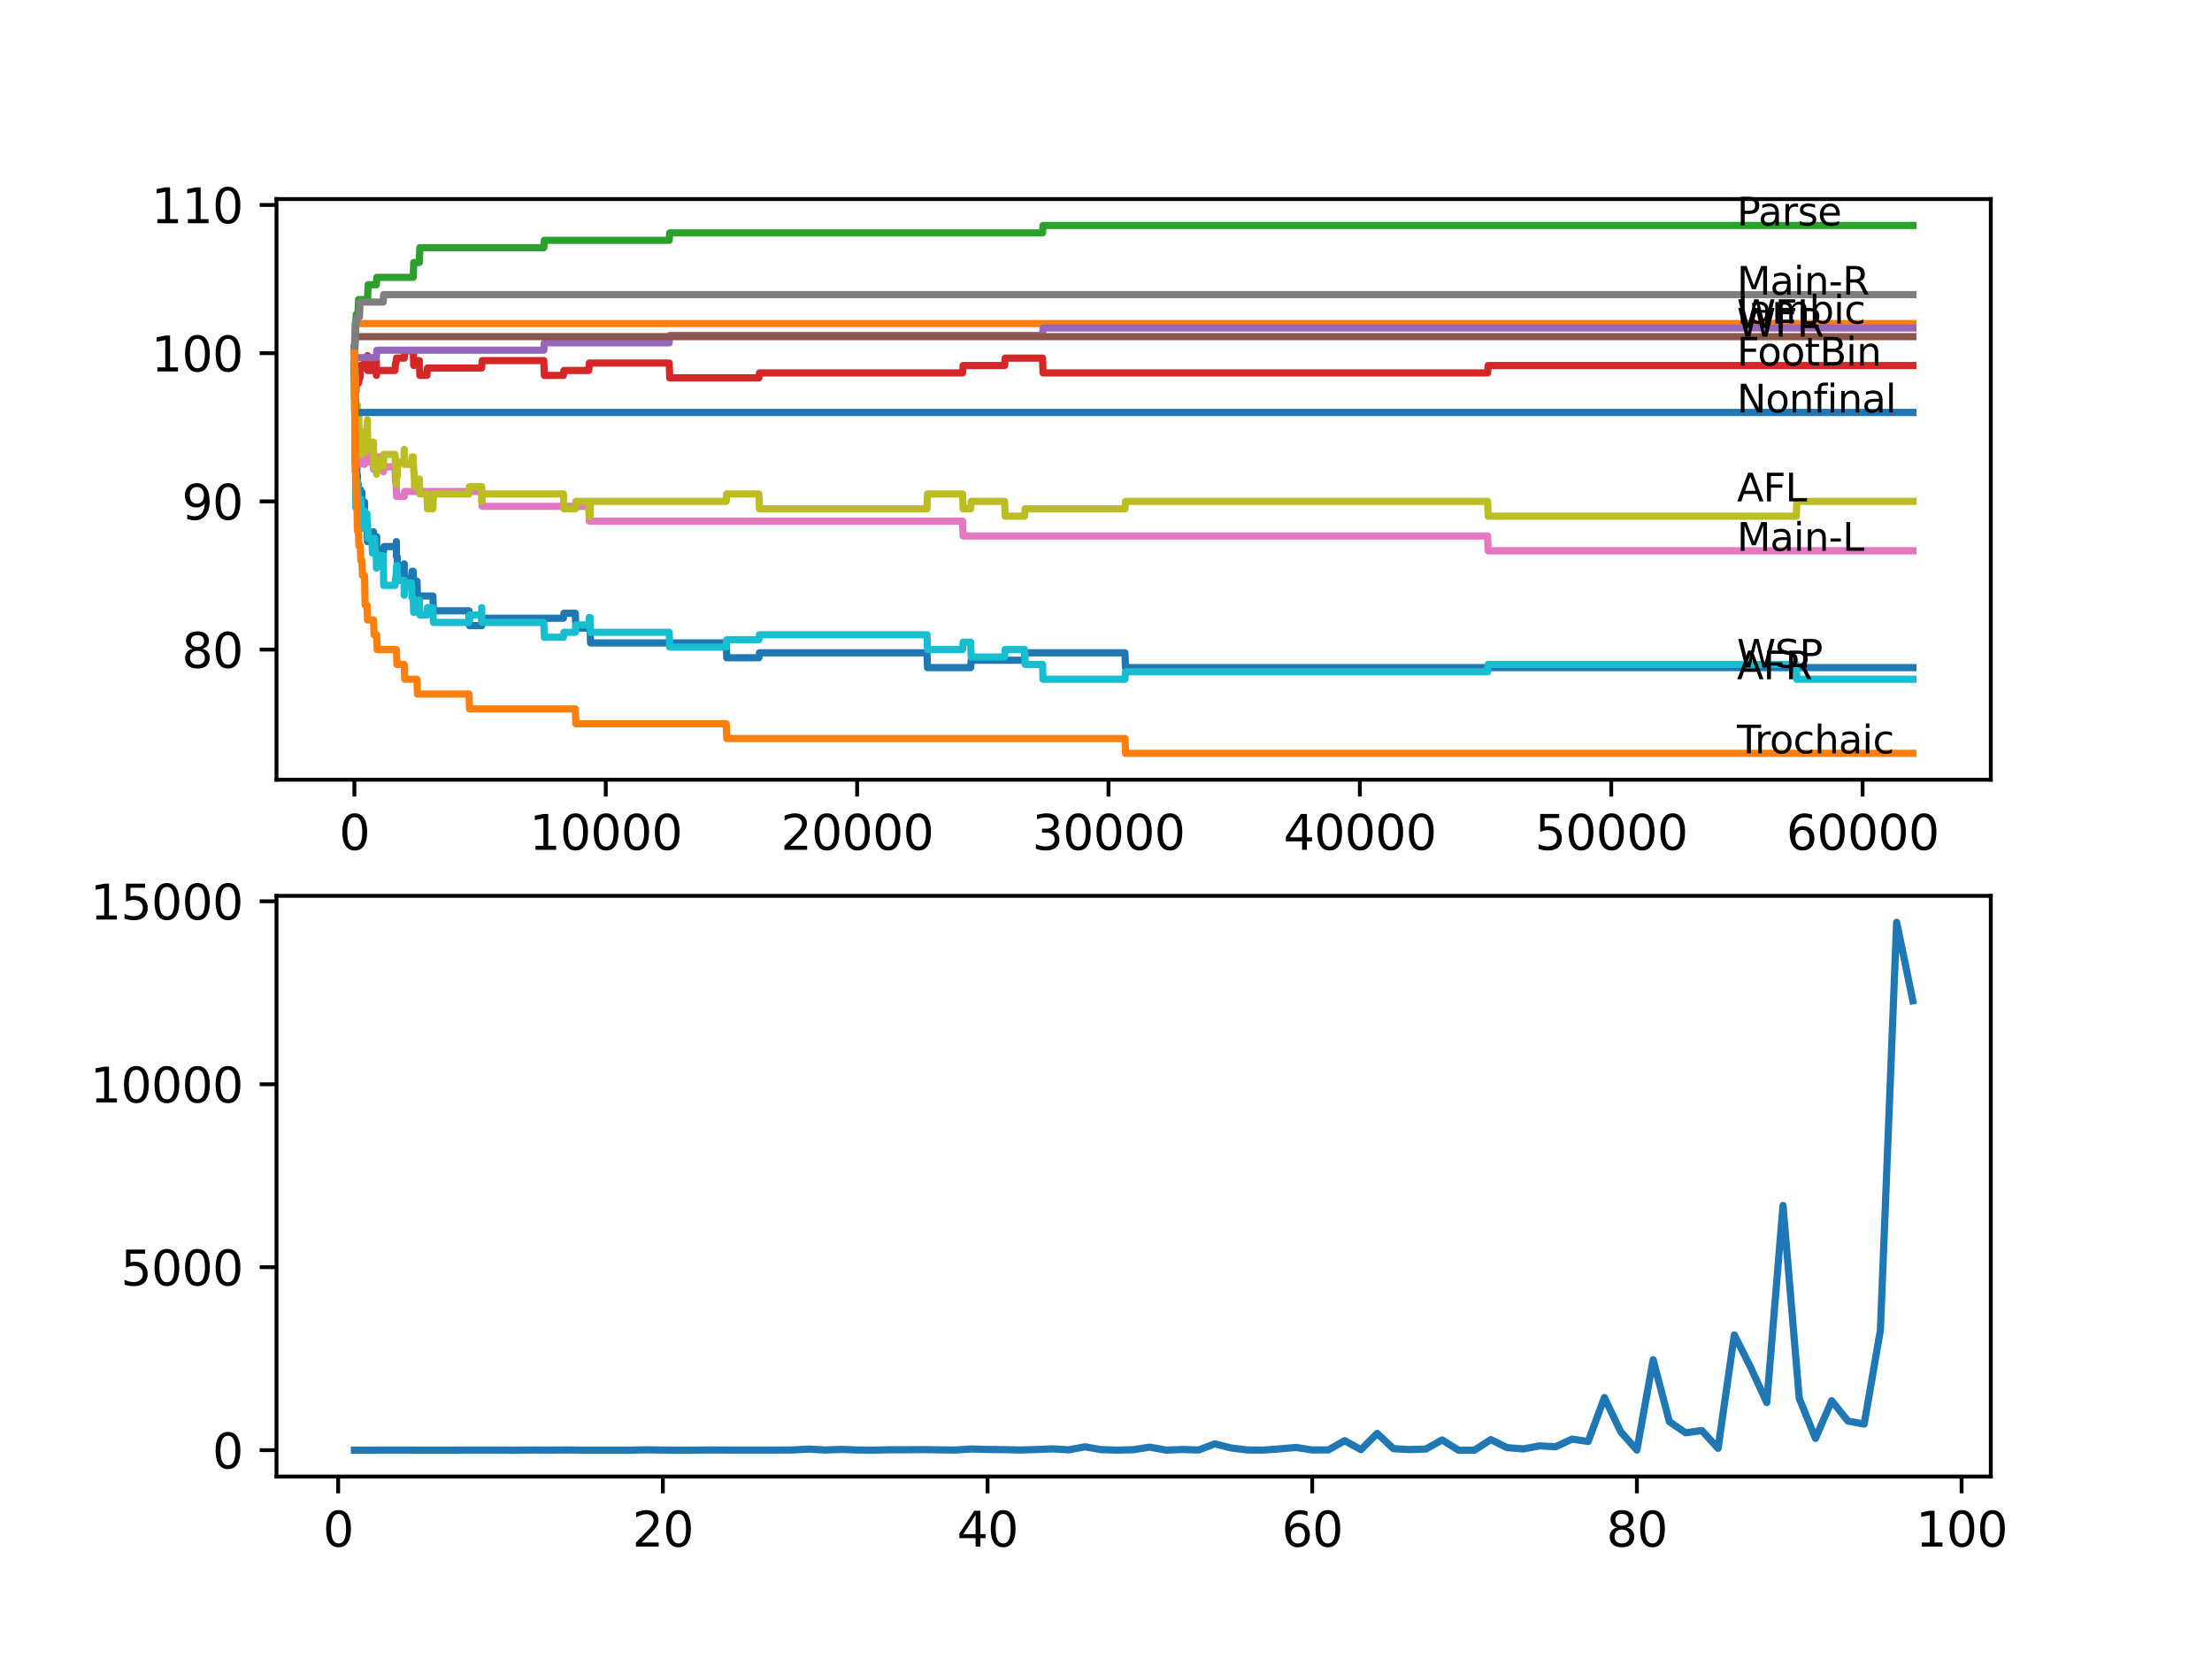 <?xml version="1.0" encoding="utf-8" standalone="no"?>
<!DOCTYPE svg PUBLIC "-//W3C//DTD SVG 1.1//EN"
  "http://www.w3.org/Graphics/SVG/1.1/DTD/svg11.dtd">
<svg xmlns:xlink="http://www.w3.org/1999/xlink" width="460.8pt" height="345.6pt" viewBox="0 0 460.8 345.6" xmlns="http://www.w3.org/2000/svg" version="1.1">
 <defs>
  <style type="text/css">*{stroke-linejoin: round; stroke-linecap: butt}</style>
 </defs>
 <g id="figure_1">
  <g id="patch_1">
   <path d="M 0 345.6 
L 460.8 345.6 
L 460.8 0 
L 0 0 
z
" style="fill: #ffffff"/>
  </g>
  <g id="axes_1">
   <g id="patch_2">
    <path d="M 57.6 162.432 
L 414.72 162.432 
L 414.72 41.472 
L 57.6 41.472 
z
" style="fill: #ffffff"/>
   </g>
   <g id="matplotlib.axis_1">
    <g id="xtick_1">
     <g id="line2d_1">
      <defs>
       <path id="m73864121c6" d="M 0 0 
L 0 3.5 
" style="stroke: #000000; stroke-width: 0.8"/>
      </defs>
      <g>
       <use xlink:href="#m73864121c6" x="73.827" y="162.432" style="stroke: #000000; stroke-width: 0.8"/>
      </g>
     </g>
     <g id="text_1">
      <!-- 0 -->
      <g transform="translate(70.646 177.03)scale(0.1 -0.1)">
       <defs>
        <path id="DejaVuSans-30" d="M 2034 4250 
Q 1547 4250 1301 3770 
Q 1056 3291 1056 2328 
Q 1056 1369 1301 889 
Q 1547 409 2034 409 
Q 2525 409 2770 889 
Q 3016 1369 3016 2328 
Q 3016 3291 2770 3770 
Q 2525 4250 2034 4250 
z
M 2034 4750 
Q 2819 4750 3233 4129 
Q 3647 3509 3647 2328 
Q 3647 1150 3233 529 
Q 2819 -91 2034 -91 
Q 1250 -91 836 529 
Q 422 1150 422 2328 
Q 422 3509 836 4129 
Q 1250 4750 2034 4750 
z
" transform="scale(0.016)"/>
       </defs>
       <use xlink:href="#DejaVuSans-30"/>
      </g>
     </g>
    </g>
    <g id="xtick_2">
     <g id="line2d_2">
      <g>
       <use xlink:href="#m73864121c6" x="126.192" y="162.432" style="stroke: #000000; stroke-width: 0.8"/>
      </g>
     </g>
     <g id="text_2">
      <!-- 10000 -->
      <g transform="translate(110.286 177.03)scale(0.1 -0.1)">
       <defs>
        <path id="DejaVuSans-31" d="M 794 531 
L 1825 531 
L 1825 4091 
L 703 3866 
L 703 4441 
L 1819 4666 
L 2450 4666 
L 2450 531 
L 3481 531 
L 3481 0 
L 794 0 
L 794 531 
z
" transform="scale(0.016)"/>
       </defs>
       <use xlink:href="#DejaVuSans-31"/>
       <use xlink:href="#DejaVuSans-30" x="63.623"/>
       <use xlink:href="#DejaVuSans-30" x="127.246"/>
       <use xlink:href="#DejaVuSans-30" x="190.869"/>
       <use xlink:href="#DejaVuSans-30" x="254.492"/>
      </g>
     </g>
    </g>
    <g id="xtick_3">
     <g id="line2d_3">
      <g>
       <use xlink:href="#m73864121c6" x="178.556" y="162.432" style="stroke: #000000; stroke-width: 0.8"/>
      </g>
     </g>
     <g id="text_3">
      <!-- 20000 -->
      <g transform="translate(162.65 177.03)scale(0.1 -0.1)">
       <defs>
        <path id="DejaVuSans-32" d="M 1228 531 
L 3431 531 
L 3431 0 
L 469 0 
L 469 531 
Q 828 903 1448 1529 
Q 2069 2156 2228 2338 
Q 2531 2678 2651 2914 
Q 2772 3150 2772 3378 
Q 2772 3750 2511 3984 
Q 2250 4219 1831 4219 
Q 1534 4219 1204 4116 
Q 875 4013 500 3803 
L 500 4441 
Q 881 4594 1212 4672 
Q 1544 4750 1819 4750 
Q 2544 4750 2975 4387 
Q 3406 4025 3406 3419 
Q 3406 3131 3298 2873 
Q 3191 2616 2906 2266 
Q 2828 2175 2409 1742 
Q 1991 1309 1228 531 
z
" transform="scale(0.016)"/>
       </defs>
       <use xlink:href="#DejaVuSans-32"/>
       <use xlink:href="#DejaVuSans-30" x="63.623"/>
       <use xlink:href="#DejaVuSans-30" x="127.246"/>
       <use xlink:href="#DejaVuSans-30" x="190.869"/>
       <use xlink:href="#DejaVuSans-30" x="254.492"/>
      </g>
     </g>
    </g>
    <g id="xtick_4">
     <g id="line2d_4">
      <g>
       <use xlink:href="#m73864121c6" x="230.921" y="162.432" style="stroke: #000000; stroke-width: 0.8"/>
      </g>
     </g>
     <g id="text_4">
      <!-- 30000 -->
      <g transform="translate(215.015 177.03)scale(0.1 -0.1)">
       <defs>
        <path id="DejaVuSans-33" d="M 2597 2516 
Q 3050 2419 3304 2112 
Q 3559 1806 3559 1356 
Q 3559 666 3084 287 
Q 2609 -91 1734 -91 
Q 1441 -91 1130 -33 
Q 819 25 488 141 
L 488 750 
Q 750 597 1062 519 
Q 1375 441 1716 441 
Q 2309 441 2620 675 
Q 2931 909 2931 1356 
Q 2931 1769 2642 2001 
Q 2353 2234 1838 2234 
L 1294 2234 
L 1294 2753 
L 1863 2753 
Q 2328 2753 2575 2939 
Q 2822 3125 2822 3475 
Q 2822 3834 2567 4026 
Q 2313 4219 1838 4219 
Q 1578 4219 1281 4162 
Q 984 4106 628 3988 
L 628 4550 
Q 988 4650 1302 4700 
Q 1616 4750 1894 4750 
Q 2613 4750 3031 4423 
Q 3450 4097 3450 3541 
Q 3450 3153 3228 2886 
Q 3006 2619 2597 2516 
z
" transform="scale(0.016)"/>
       </defs>
       <use xlink:href="#DejaVuSans-33"/>
       <use xlink:href="#DejaVuSans-30" x="63.623"/>
       <use xlink:href="#DejaVuSans-30" x="127.246"/>
       <use xlink:href="#DejaVuSans-30" x="190.869"/>
       <use xlink:href="#DejaVuSans-30" x="254.492"/>
      </g>
     </g>
    </g>
    <g id="xtick_5">
     <g id="line2d_5">
      <g>
       <use xlink:href="#m73864121c6" x="283.285" y="162.432" style="stroke: #000000; stroke-width: 0.8"/>
      </g>
     </g>
     <g id="text_5">
      <!-- 40000 -->
      <g transform="translate(267.379 177.03)scale(0.1 -0.1)">
       <defs>
        <path id="DejaVuSans-34" d="M 2419 4116 
L 825 1625 
L 2419 1625 
L 2419 4116 
z
M 2253 4666 
L 3047 4666 
L 3047 1625 
L 3713 1625 
L 3713 1100 
L 3047 1100 
L 3047 0 
L 2419 0 
L 2419 1100 
L 313 1100 
L 313 1709 
L 2253 4666 
z
" transform="scale(0.016)"/>
       </defs>
       <use xlink:href="#DejaVuSans-34"/>
       <use xlink:href="#DejaVuSans-30" x="63.623"/>
       <use xlink:href="#DejaVuSans-30" x="127.246"/>
       <use xlink:href="#DejaVuSans-30" x="190.869"/>
       <use xlink:href="#DejaVuSans-30" x="254.492"/>
      </g>
     </g>
    </g>
    <g id="xtick_6">
     <g id="line2d_6">
      <g>
       <use xlink:href="#m73864121c6" x="335.65" y="162.432" style="stroke: #000000; stroke-width: 0.8"/>
      </g>
     </g>
     <g id="text_6">
      <!-- 50000 -->
      <g transform="translate(319.744 177.03)scale(0.1 -0.1)">
       <defs>
        <path id="DejaVuSans-35" d="M 691 4666 
L 3169 4666 
L 3169 4134 
L 1269 4134 
L 1269 2991 
Q 1406 3038 1543 3061 
Q 1681 3084 1819 3084 
Q 2600 3084 3056 2656 
Q 3513 2228 3513 1497 
Q 3513 744 3044 326 
Q 2575 -91 1722 -91 
Q 1428 -91 1123 -41 
Q 819 9 494 109 
L 494 744 
Q 775 591 1075 516 
Q 1375 441 1709 441 
Q 2250 441 2565 725 
Q 2881 1009 2881 1497 
Q 2881 1984 2565 2268 
Q 2250 2553 1709 2553 
Q 1456 2553 1204 2497 
Q 953 2441 691 2322 
L 691 4666 
z
" transform="scale(0.016)"/>
       </defs>
       <use xlink:href="#DejaVuSans-35"/>
       <use xlink:href="#DejaVuSans-30" x="63.623"/>
       <use xlink:href="#DejaVuSans-30" x="127.246"/>
       <use xlink:href="#DejaVuSans-30" x="190.869"/>
       <use xlink:href="#DejaVuSans-30" x="254.492"/>
      </g>
     </g>
    </g>
    <g id="xtick_7">
     <g id="line2d_7">
      <g>
       <use xlink:href="#m73864121c6" x="388.014" y="162.432" style="stroke: #000000; stroke-width: 0.8"/>
      </g>
     </g>
     <g id="text_7">
      <!-- 60000 -->
      <g transform="translate(372.108 177.03)scale(0.1 -0.1)">
       <defs>
        <path id="DejaVuSans-36" d="M 2113 2584 
Q 1688 2584 1439 2293 
Q 1191 2003 1191 1497 
Q 1191 994 1439 701 
Q 1688 409 2113 409 
Q 2538 409 2786 701 
Q 3034 994 3034 1497 
Q 3034 2003 2786 2293 
Q 2538 2584 2113 2584 
z
M 3366 4563 
L 3366 3988 
Q 3128 4100 2886 4159 
Q 2644 4219 2406 4219 
Q 1781 4219 1451 3797 
Q 1122 3375 1075 2522 
Q 1259 2794 1537 2939 
Q 1816 3084 2150 3084 
Q 2853 3084 3261 2657 
Q 3669 2231 3669 1497 
Q 3669 778 3244 343 
Q 2819 -91 2113 -91 
Q 1303 -91 875 529 
Q 447 1150 447 2328 
Q 447 3434 972 4092 
Q 1497 4750 2381 4750 
Q 2619 4750 2861 4703 
Q 3103 4656 3366 4563 
z
" transform="scale(0.016)"/>
       </defs>
       <use xlink:href="#DejaVuSans-36"/>
       <use xlink:href="#DejaVuSans-30" x="63.623"/>
       <use xlink:href="#DejaVuSans-30" x="127.246"/>
       <use xlink:href="#DejaVuSans-30" x="190.869"/>
       <use xlink:href="#DejaVuSans-30" x="254.492"/>
      </g>
     </g>
    </g>
   </g>
   <g id="matplotlib.axis_2">
    <g id="ytick_1">
     <g id="line2d_8">
      <defs>
       <path id="m2ca2fe2105" d="M 0 0 
L -3.5 0 
" style="stroke: #000000; stroke-width: 0.8"/>
      </defs>
      <g>
       <use xlink:href="#m2ca2fe2105" x="57.6" y="135.322" style="stroke: #000000; stroke-width: 0.8"/>
      </g>
     </g>
     <g id="text_8">
      <!-- 80 -->
      <g transform="translate(37.875 139.121)scale(0.1 -0.1)">
       <defs>
        <path id="DejaVuSans-38" d="M 2034 2216 
Q 1584 2216 1326 1975 
Q 1069 1734 1069 1313 
Q 1069 891 1326 650 
Q 1584 409 2034 409 
Q 2484 409 2743 651 
Q 3003 894 3003 1313 
Q 3003 1734 2745 1975 
Q 2488 2216 2034 2216 
z
M 1403 2484 
Q 997 2584 770 2862 
Q 544 3141 544 3541 
Q 544 4100 942 4425 
Q 1341 4750 2034 4750 
Q 2731 4750 3128 4425 
Q 3525 4100 3525 3541 
Q 3525 3141 3298 2862 
Q 3072 2584 2669 2484 
Q 3125 2378 3379 2068 
Q 3634 1759 3634 1313 
Q 3634 634 3220 271 
Q 2806 -91 2034 -91 
Q 1263 -91 848 271 
Q 434 634 434 1313 
Q 434 1759 690 2068 
Q 947 2378 1403 2484 
z
M 1172 3481 
Q 1172 3119 1398 2916 
Q 1625 2713 2034 2713 
Q 2441 2713 2670 2916 
Q 2900 3119 2900 3481 
Q 2900 3844 2670 4047 
Q 2441 4250 2034 4250 
Q 1625 4250 1398 4047 
Q 1172 3844 1172 3481 
z
" transform="scale(0.016)"/>
       </defs>
       <use xlink:href="#DejaVuSans-38"/>
       <use xlink:href="#DejaVuSans-30" x="63.623"/>
      </g>
     </g>
    </g>
    <g id="ytick_2">
     <g id="line2d_9">
      <g>
       <use xlink:href="#m2ca2fe2105" x="57.6" y="104.448" style="stroke: #000000; stroke-width: 0.8"/>
      </g>
     </g>
     <g id="text_9">
      <!-- 90 -->
      <g transform="translate(37.875 108.247)scale(0.1 -0.1)">
       <defs>
        <path id="DejaVuSans-39" d="M 703 97 
L 703 672 
Q 941 559 1184 500 
Q 1428 441 1663 441 
Q 2288 441 2617 861 
Q 2947 1281 2994 2138 
Q 2813 1869 2534 1725 
Q 2256 1581 1919 1581 
Q 1219 1581 811 2004 
Q 403 2428 403 3163 
Q 403 3881 828 4315 
Q 1253 4750 1959 4750 
Q 2769 4750 3195 4129 
Q 3622 3509 3622 2328 
Q 3622 1225 3098 567 
Q 2575 -91 1691 -91 
Q 1453 -91 1209 -44 
Q 966 3 703 97 
z
M 1959 2075 
Q 2384 2075 2632 2365 
Q 2881 2656 2881 3163 
Q 2881 3666 2632 3958 
Q 2384 4250 1959 4250 
Q 1534 4250 1286 3958 
Q 1038 3666 1038 3163 
Q 1038 2656 1286 2365 
Q 1534 2075 1959 2075 
z
" transform="scale(0.016)"/>
       </defs>
       <use xlink:href="#DejaVuSans-39"/>
       <use xlink:href="#DejaVuSans-30" x="63.623"/>
      </g>
     </g>
    </g>
    <g id="ytick_3">
     <g id="line2d_10">
      <g>
       <use xlink:href="#m2ca2fe2105" x="57.6" y="73.573" style="stroke: #000000; stroke-width: 0.8"/>
      </g>
     </g>
     <g id="text_10">
      <!-- 100 -->
      <g transform="translate(31.512 77.373)scale(0.1 -0.1)">
       <use xlink:href="#DejaVuSans-31"/>
       <use xlink:href="#DejaVuSans-30" x="63.623"/>
       <use xlink:href="#DejaVuSans-30" x="127.246"/>
      </g>
     </g>
    </g>
    <g id="ytick_4">
     <g id="line2d_11">
      <g>
       <use xlink:href="#m2ca2fe2105" x="57.6" y="42.699" style="stroke: #000000; stroke-width: 0.8"/>
      </g>
     </g>
     <g id="text_11">
      <!-- 110 -->
      <g transform="translate(31.512 46.498)scale(0.1 -0.1)">
       <use xlink:href="#DejaVuSans-31"/>
       <use xlink:href="#DejaVuSans-31" x="63.623"/>
       <use xlink:href="#DejaVuSans-30" x="127.246"/>
      </g>
     </g>
    </g>
   </g>
   <g id="line2d_12">
    <path d="M 73.833 76.661 
L 73.848 75.117 
L 73.901 85.306 
L 73.911 85.306 
L 73.985 96.112 
L 74.037 94.311 
L 74.126 90.709 
L 74.142 93.796 
L 74.257 96.883 
L 74.32 96.883 
L 74.341 95.854 
L 74.346 98.942 
L 74.419 98.942 
L 74.445 98.942 
L 74.472 102.029 
L 74.555 101 
L 74.66 101 
L 74.718 104.087 
L 74.77 103.058 
L 74.985 103.058 
L 75.058 102.029 
L 75.063 105.117 
L 75.084 105.117 
L 75.163 105.117 
L 75.278 103.573 
L 75.351 103.573 
L 75.393 102.544 
L 75.398 105.631 
L 75.451 105.631 
L 75.87 105.631 
L 75.943 104.602 
L 75.948 107.689 
L 75.974 106.66 
L 76.016 106.66 
L 76.132 109.748 
L 76.446 109.748 
L 76.545 112.835 
L 76.556 111.806 
L 77.786 111.806 
L 77.812 110.777 
L 77.818 113.864 
L 77.891 112.835 
L 78.42 112.835 
L 78.462 111.806 
L 78.467 114.893 
L 78.519 114.893 
L 79.886 114.893 
L 80.001 113.864 
L 82.494 113.864 
L 82.578 112.835 
L 82.583 115.923 
L 82.593 115.923 
L 82.735 115.923 
L 82.85 119.01 
L 84.196 119.01 
L 84.201 117.466 
L 84.206 120.554 
L 84.3 120.554 
L 85.714 120.554 
L 85.829 119.01 
L 86.076 119.01 
L 86.191 122.097 
L 86.254 122.097 
L 86.369 121.068 
L 86.861 121.068 
L 86.976 124.156 
L 90.17 124.156 
L 90.286 127.243 
L 97.695 127.243 
L 97.81 130.331 
L 100.345 130.331 
L 100.46 128.787 
L 117.363 128.787 
L 117.479 127.758 
L 119.845 127.758 
L 119.961 130.845 
L 122.914 130.845 
L 123.029 133.933 
L 151.28 133.933 
L 151.395 137.02 
L 158.087 137.02 
L 158.202 135.991 
L 193.103 135.991 
L 193.219 139.078 
L 202.204 139.078 
L 202.319 137.535 
L 213.442 137.535 
L 213.557 135.991 
L 234.351 135.991 
L 234.466 139.078 
L 398.487 139.078 
L 398.487 139.078 
" clip-path="url(#pff582262c5)" style="fill: none; stroke: #1f77b4; stroke-width: 1.5; stroke-linecap: square"/>
   </g>
   <g id="line2d_13">
    <path d="M 73.833 73.573 
L 73.964 67.399 
L 398.487 67.399 
L 398.487 67.399 
" clip-path="url(#pff582262c5)" style="fill: none; stroke: #ff7f0e; stroke-width: 1.5; stroke-linecap: square"/>
   </g>
   <g id="line2d_14">
    <path d="M 73.833 72.544 
L 73.838 75.632 
L 73.875 72.441 
L 73.943 72.441 
L 74.063 68.582 
L 74.1 68.582 
L 74.215 65.495 
L 74.582 65.495 
L 74.697 62.407 
L 76.571 62.407 
L 76.687 59.32 
L 78.394 59.32 
L 78.509 57.776 
L 86.076 57.776 
L 86.191 54.689 
L 87.353 54.689 
L 87.468 51.601 
L 113.284 51.601 
L 113.399 50.058 
L 139.404 50.058 
L 139.519 48.514 
L 217.17 48.514 
L 217.285 46.97 
L 398.487 46.97 
L 398.487 46.97 
" clip-path="url(#pff582262c5)" style="fill: none; stroke: #2ca02c; stroke-width: 1.5; stroke-linecap: square"/>
   </g>
   <g id="line2d_15">
    <path d="M 73.833 76.661 
L 73.838 76.661 
L 73.896 82.836 
L 73.953 80.52 
L 73.99 80.52 
L 74.1 78.462 
L 74.168 81.549 
L 74.21 80.006 
L 74.445 80.006 
L 74.576 76.661 
L 74.582 76.661 
L 74.697 79.748 
L 74.718 79.748 
L 74.833 78.719 
L 74.985 78.719 
L 75.105 76.146 
L 75.87 76.146 
L 75.985 75.117 
L 76.545 75.117 
L 76.571 74.088 
L 76.577 77.175 
L 76.645 77.175 
L 77.786 77.175 
L 77.907 75.117 
L 78.394 75.117 
L 78.42 78.205 
L 78.504 77.175 
L 82.279 77.175 
L 82.394 75.632 
L 82.494 75.632 
L 82.609 74.603 
L 84.206 74.603 
L 84.321 73.059 
L 86.076 73.059 
L 86.191 76.146 
L 86.254 76.146 
L 86.369 75.117 
L 87.353 75.117 
L 87.468 78.205 
L 88.929 78.205 
L 89.045 76.661 
L 100.334 76.661 
L 100.45 75.117 
L 113.284 75.117 
L 113.399 78.205 
L 117.363 78.205 
L 117.479 77.175 
L 122.652 77.175 
L 122.767 75.632 
L 139.404 75.632 
L 139.519 78.719 
L 158.087 78.719 
L 158.202 77.69 
L 200.523 77.69 
L 200.639 76.146 
L 209.279 76.146 
L 209.394 74.603 
L 217.17 74.603 
L 217.285 77.69 
L 309.897 77.69 
L 310.012 76.146 
L 398.487 76.146 
L 398.487 76.146 
" clip-path="url(#pff582262c5)" style="fill: none; stroke: #d62728; stroke-width: 1.5; stroke-linecap: square"/>
   </g>
   <g id="line2d_16">
    <path d="M 73.833 73.573 
L 73.859 76.661 
L 73.943 74.5 
L 78.394 74.5 
L 78.509 72.956 
L 113.284 72.956 
L 113.399 71.412 
L 139.404 71.412 
L 139.519 69.869 
L 217.17 69.869 
L 217.285 68.325 
L 398.487 68.325 
L 398.487 68.325 
" clip-path="url(#pff582262c5)" style="fill: none; stroke: #9467bd; stroke-width: 1.5; stroke-linecap: square"/>
   </g>
   <g id="line2d_17">
    <path d="M 73.833 72.544 
L 73.838 72.544 
L 73.953 70.898 
L 73.985 70.898 
L 74.1 70.126 
L 398.487 70.126 
L 398.487 70.126 
" clip-path="url(#pff582262c5)" style="fill: none; stroke: #8c564b; stroke-width: 1.5; stroke-linecap: square"/>
   </g>
   <g id="line2d_18">
    <path d="M 73.833 76.661 
L 73.838 76.661 
L 73.875 82.836 
L 73.948 77.947 
L 73.969 77.947 
L 73.985 76.918 
L 73.995 83.093 
L 74.047 83.093 
L 74.058 89.268 
L 74.163 87.21 
L 74.32 87.21 
L 74.341 90.297 
L 74.43 89.268 
L 74.445 89.268 
L 74.472 88.496 
L 74.477 91.583 
L 74.54 91.583 
L 74.66 91.583 
L 74.775 90.554 
L 74.885 90.554 
L 75.006 96.729 
L 75.058 96.729 
L 75.173 95.7 
L 75.351 95.7 
L 75.472 93.642 
L 75.87 93.642 
L 75.948 96.729 
L 75.98 95.7 
L 76.446 95.7 
L 76.545 93.127 
L 76.55 96.215 
L 77.472 96.215 
L 77.587 94.671 
L 77.786 94.671 
L 77.812 97.758 
L 77.896 96.729 
L 78.006 96.729 
L 78.121 95.185 
L 79.818 95.185 
L 79.886 98.273 
L 79.928 97.244 
L 82.279 97.244 
L 82.394 100.331 
L 82.494 100.331 
L 82.609 103.419 
L 84.201 103.419 
L 84.316 102.389 
L 100.334 102.389 
L 100.45 105.477 
L 122.652 105.477 
L 122.767 108.564 
L 200.523 108.564 
L 200.639 111.652 
L 309.897 111.652 
L 310.012 114.739 
L 398.487 114.739 
L 398.487 114.739 
" clip-path="url(#pff582262c5)" style="fill: none; stroke: #e377c2; stroke-width: 1.5; stroke-linecap: square"/>
   </g>
   <g id="line2d_19">
    <path d="M 73.833 72.544 
L 73.838 72.544 
L 73.953 70.898 
L 73.985 70.898 
L 74.121 67.038 
L 74.32 67.038 
L 74.435 66.009 
L 74.885 66.009 
L 75 62.922 
L 79.818 62.922 
L 79.933 61.378 
L 398.487 61.378 
L 398.487 61.378 
" clip-path="url(#pff582262c5)" style="fill: none; stroke: #7f7f7f; stroke-width: 1.5; stroke-linecap: square"/>
   </g>
   <g id="line2d_20">
    <path d="M 73.833 76.661 
L 73.875 85.923 
L 73.953 84.122 
L 73.969 84.122 
L 73.985 78.462 
L 74.042 87.724 
L 74.053 87.724 
L 74.058 90.812 
L 74.147 84.122 
L 74.157 84.122 
L 74.168 84.122 
L 74.283 87.21 
L 74.32 87.21 
L 74.44 85.151 
L 74.445 85.151 
L 74.466 84.379 
L 74.477 90.554 
L 74.519 90.554 
L 74.529 90.554 
L 74.582 87.467 
L 74.639 90.554 
L 74.66 90.554 
L 74.718 86.438 
L 74.775 89.525 
L 74.985 89.525 
L 75.1 94.671 
L 75.163 94.671 
L 75.278 93.127 
L 75.351 93.127 
L 75.472 91.069 
L 75.87 91.069 
L 75.943 94.156 
L 75.98 91.583 
L 76.016 91.583 
L 76.132 90.04 
L 76.446 90.04 
L 76.545 87.467 
L 76.55 90.554 
L 76.571 90.554 
L 76.687 93.642 
L 77.472 93.642 
L 77.587 92.098 
L 77.786 92.098 
L 77.901 97.244 
L 78.006 97.244 
L 78.121 95.7 
L 78.42 95.7 
L 78.462 98.787 
L 78.53 97.244 
L 79.818 97.244 
L 79.933 94.671 
L 82.279 94.671 
L 82.394 97.758 
L 82.494 97.758 
L 82.578 100.846 
L 82.604 99.302 
L 82.735 99.302 
L 82.85 96.215 
L 84.196 96.215 
L 84.206 93.642 
L 84.211 96.729 
L 84.3 96.729 
L 85.714 96.729 
L 85.829 95.185 
L 86.076 95.185 
L 86.191 98.273 
L 86.254 98.273 
L 86.369 101.36 
L 86.861 101.36 
L 86.976 99.817 
L 87.353 99.817 
L 87.468 102.904 
L 88.929 102.904 
L 89.045 105.991 
L 90.17 105.991 
L 90.286 102.904 
L 97.695 102.904 
L 97.81 101.36 
L 100.334 101.36 
L 100.345 104.448 
L 100.444 102.904 
L 117.363 102.904 
L 117.479 105.991 
L 119.845 105.991 
L 119.961 104.448 
L 122.652 104.448 
L 122.767 107.535 
L 122.914 107.535 
L 123.029 104.448 
L 151.28 104.448 
L 151.395 102.904 
L 158.087 102.904 
L 158.202 105.991 
L 193.103 105.991 
L 193.219 102.904 
L 200.523 102.904 
L 200.639 105.991 
L 202.204 105.991 
L 202.319 104.448 
L 209.279 104.448 
L 209.394 107.535 
L 213.442 107.535 
L 213.557 105.991 
L 234.351 105.991 
L 234.466 104.448 
L 309.897 104.448 
L 310.012 107.535 
L 374.195 107.535 
L 374.311 104.448 
L 398.487 104.448 
L 398.487 104.448 
" clip-path="url(#pff582262c5)" style="fill: none; stroke: #bcbd22; stroke-width: 1.5; stroke-linecap: square"/>
   </g>
   <g id="line2d_21">
    <path d="M 73.833 76.661 
L 73.859 76.661 
L 73.99 92.355 
L 74.037 91.326 
L 74.063 96.472 
L 74.079 96.472 
L 74.084 96.472 
L 74.126 105.734 
L 74.199 101.618 
L 74.32 101.618 
L 74.341 104.705 
L 74.43 103.676 
L 74.445 103.676 
L 74.529 100.331 
L 74.555 103.419 
L 74.582 103.419 
L 74.66 106.506 
L 74.692 105.477 
L 74.702 105.477 
L 74.718 108.564 
L 74.812 107.535 
L 74.985 107.535 
L 75.11 103.933 
L 75.163 103.933 
L 75.278 107.021 
L 75.351 107.021 
L 75.393 110.108 
L 75.461 109.079 
L 75.87 109.079 
L 75.948 106.506 
L 75.953 109.593 
L 75.974 109.593 
L 76.016 109.593 
L 76.132 108.05 
L 76.446 108.05 
L 76.451 107.021 
L 76.456 110.108 
L 76.55 109.079 
L 76.571 109.079 
L 76.687 112.166 
L 77.472 112.166 
L 77.587 115.254 
L 77.786 115.254 
L 77.912 112.166 
L 78.006 112.166 
L 78.121 115.254 
L 78.394 115.254 
L 78.42 118.341 
L 78.504 115.768 
L 79.818 115.768 
L 79.938 121.943 
L 82.279 121.943 
L 82.394 120.399 
L 82.494 120.399 
L 82.614 117.826 
L 82.735 117.826 
L 82.85 120.914 
L 84.196 120.914 
L 84.201 124.001 
L 84.306 121.428 
L 85.714 121.428 
L 85.829 124.516 
L 86.076 124.516 
L 86.191 127.603 
L 86.254 127.603 
L 86.369 126.574 
L 86.861 126.574 
L 86.976 125.03 
L 87.353 125.03 
L 87.468 128.118 
L 88.929 128.118 
L 89.045 126.574 
L 90.17 126.574 
L 90.286 129.662 
L 97.695 129.662 
L 97.81 128.118 
L 100.334 128.118 
L 100.345 126.574 
L 100.35 129.662 
L 100.439 129.662 
L 113.284 129.662 
L 113.399 132.749 
L 117.363 132.749 
L 117.479 131.72 
L 119.845 131.72 
L 119.961 130.176 
L 122.652 130.176 
L 122.767 128.632 
L 122.914 128.632 
L 123.029 131.72 
L 139.404 131.72 
L 139.519 134.807 
L 151.28 134.807 
L 151.395 133.264 
L 158.087 133.264 
L 158.202 132.234 
L 193.103 132.234 
L 193.219 135.322 
L 200.523 135.322 
L 200.639 133.778 
L 202.204 133.778 
L 202.319 136.866 
L 209.279 136.866 
L 209.394 135.322 
L 213.442 135.322 
L 213.557 138.409 
L 217.17 138.409 
L 217.285 141.497 
L 234.351 141.497 
L 234.466 139.953 
L 309.897 139.953 
L 310.012 138.409 
L 374.195 138.409 
L 374.311 141.497 
L 398.487 141.497 
L 398.487 141.497 
" clip-path="url(#pff582262c5)" style="fill: none; stroke: #17becf; stroke-width: 1.5; stroke-linecap: square"/>
   </g>
   <g id="line2d_22">
    <path d="M 73.833 76.661 
L 73.838 76.661 
L 73.958 82.836 
L 73.985 82.836 
L 74.1 85.923 
L 398.487 85.923 
L 398.487 85.923 
" clip-path="url(#pff582262c5)" style="fill: none; stroke: #1f77b4; stroke-width: 1.5; stroke-linecap: square"/>
   </g>
   <g id="line2d_23">
    <path d="M 73.833 73.573 
L 73.985 98.273 
L 74.126 98.273 
L 74.246 104.448 
L 74.341 104.448 
L 74.461 110.623 
L 74.66 110.623 
L 74.775 113.71 
L 75.058 113.71 
L 75.173 116.797 
L 75.393 116.797 
L 75.508 119.885 
L 75.943 119.885 
L 76.063 126.06 
L 76.446 126.06 
L 76.561 129.147 
L 77.812 129.147 
L 77.928 132.234 
L 78.462 132.234 
L 78.577 135.322 
L 82.578 135.322 
L 82.693 138.409 
L 84.201 138.409 
L 84.316 141.497 
L 86.861 141.497 
L 86.976 144.584 
L 97.695 144.584 
L 97.81 147.672 
L 119.845 147.672 
L 119.961 150.759 
L 151.28 150.759 
L 151.395 153.846 
L 234.351 153.846 
L 234.466 156.934 
L 398.487 156.934 
L 398.487 156.934 
" clip-path="url(#pff582262c5)" style="fill: none; stroke: #ff7f0e; stroke-width: 1.5; stroke-linecap: square"/>
   </g>
   <g id="patch_3">
    <path d="M 57.6 162.432 
L 57.6 41.472 
" style="fill: none; stroke: #000000; stroke-width: 0.8; stroke-linejoin: miter; stroke-linecap: square"/>
   </g>
   <g id="patch_4">
    <path d="M 414.72 162.432 
L 414.72 41.472 
" style="fill: none; stroke: #000000; stroke-width: 0.8; stroke-linejoin: miter; stroke-linecap: square"/>
   </g>
   <g id="patch_5">
    <path d="M 57.6 162.432 
L 414.72 162.432 
" style="fill: none; stroke: #000000; stroke-width: 0.8; stroke-linejoin: miter; stroke-linecap: square"/>
   </g>
   <g id="patch_6">
    <path d="M 57.6 41.472 
L 414.72 41.472 
" style="fill: none; stroke: #000000; stroke-width: 0.8; stroke-linejoin: miter; stroke-linecap: square"/>
   </g>
   <g id="text_12">
    <!-- WSP -->
    <g transform="translate(361.832 139.078)scale(0.08 -0.08)">
     <defs>
      <path id="DejaVuSans-57" d="M 213 4666 
L 850 4666 
L 1831 722 
L 2809 4666 
L 3519 4666 
L 4500 722 
L 5478 4666 
L 6119 4666 
L 4947 0 
L 4153 0 
L 3169 4050 
L 2175 0 
L 1381 0 
L 213 4666 
z
" transform="scale(0.016)"/>
      <path id="DejaVuSans-53" d="M 3425 4513 
L 3425 3897 
Q 3066 4069 2747 4153 
Q 2428 4238 2131 4238 
Q 1616 4238 1336 4038 
Q 1056 3838 1056 3469 
Q 1056 3159 1242 3001 
Q 1428 2844 1947 2747 
L 2328 2669 
Q 3034 2534 3370 2195 
Q 3706 1856 3706 1288 
Q 3706 609 3251 259 
Q 2797 -91 1919 -91 
Q 1588 -91 1214 -16 
Q 841 59 441 206 
L 441 856 
Q 825 641 1194 531 
Q 1563 422 1919 422 
Q 2459 422 2753 634 
Q 3047 847 3047 1241 
Q 3047 1584 2836 1778 
Q 2625 1972 2144 2069 
L 1759 2144 
Q 1053 2284 737 2584 
Q 422 2884 422 3419 
Q 422 4038 858 4394 
Q 1294 4750 2059 4750 
Q 2388 4750 2728 4690 
Q 3069 4631 3425 4513 
z
" transform="scale(0.016)"/>
      <path id="DejaVuSans-50" d="M 1259 4147 
L 1259 2394 
L 2053 2394 
Q 2494 2394 2734 2622 
Q 2975 2850 2975 3272 
Q 2975 3691 2734 3919 
Q 2494 4147 2053 4147 
L 1259 4147 
z
M 628 4666 
L 2053 4666 
Q 2838 4666 3239 4311 
Q 3641 3956 3641 3272 
Q 3641 2581 3239 2228 
Q 2838 1875 2053 1875 
L 1259 1875 
L 1259 0 
L 628 0 
L 628 4666 
z
" transform="scale(0.016)"/>
     </defs>
     <use xlink:href="#DejaVuSans-57"/>
     <use xlink:href="#DejaVuSans-53" x="98.877"/>
     <use xlink:href="#DejaVuSans-50" x="162.354"/>
    </g>
   </g>
   <g id="text_13">
    <!-- Iambic -->
    <g transform="translate(361.832 67.399)scale(0.08 -0.08)">
     <defs>
      <path id="DejaVuSans-49" d="M 628 4666 
L 1259 4666 
L 1259 0 
L 628 0 
L 628 4666 
z
" transform="scale(0.016)"/>
      <path id="DejaVuSans-61" d="M 2194 1759 
Q 1497 1759 1228 1600 
Q 959 1441 959 1056 
Q 959 750 1161 570 
Q 1363 391 1709 391 
Q 2188 391 2477 730 
Q 2766 1069 2766 1631 
L 2766 1759 
L 2194 1759 
z
M 3341 1997 
L 3341 0 
L 2766 0 
L 2766 531 
Q 2569 213 2275 61 
Q 1981 -91 1556 -91 
Q 1019 -91 701 211 
Q 384 513 384 1019 
Q 384 1609 779 1909 
Q 1175 2209 1959 2209 
L 2766 2209 
L 2766 2266 
Q 2766 2663 2505 2880 
Q 2244 3097 1772 3097 
Q 1472 3097 1187 3025 
Q 903 2953 641 2809 
L 641 3341 
Q 956 3463 1253 3523 
Q 1550 3584 1831 3584 
Q 2591 3584 2966 3190 
Q 3341 2797 3341 1997 
z
" transform="scale(0.016)"/>
      <path id="DejaVuSans-6d" d="M 3328 2828 
Q 3544 3216 3844 3400 
Q 4144 3584 4550 3584 
Q 5097 3584 5394 3201 
Q 5691 2819 5691 2113 
L 5691 0 
L 5113 0 
L 5113 2094 
Q 5113 2597 4934 2840 
Q 4756 3084 4391 3084 
Q 3944 3084 3684 2787 
Q 3425 2491 3425 1978 
L 3425 0 
L 2847 0 
L 2847 2094 
Q 2847 2600 2669 2842 
Q 2491 3084 2119 3084 
Q 1678 3084 1418 2786 
Q 1159 2488 1159 1978 
L 1159 0 
L 581 0 
L 581 3500 
L 1159 3500 
L 1159 2956 
Q 1356 3278 1631 3431 
Q 1906 3584 2284 3584 
Q 2666 3584 2933 3390 
Q 3200 3197 3328 2828 
z
" transform="scale(0.016)"/>
      <path id="DejaVuSans-62" d="M 3116 1747 
Q 3116 2381 2855 2742 
Q 2594 3103 2138 3103 
Q 1681 3103 1420 2742 
Q 1159 2381 1159 1747 
Q 1159 1113 1420 752 
Q 1681 391 2138 391 
Q 2594 391 2855 752 
Q 3116 1113 3116 1747 
z
M 1159 2969 
Q 1341 3281 1617 3432 
Q 1894 3584 2278 3584 
Q 2916 3584 3314 3078 
Q 3713 2572 3713 1747 
Q 3713 922 3314 415 
Q 2916 -91 2278 -91 
Q 1894 -91 1617 61 
Q 1341 213 1159 525 
L 1159 0 
L 581 0 
L 581 4863 
L 1159 4863 
L 1159 2969 
z
" transform="scale(0.016)"/>
      <path id="DejaVuSans-69" d="M 603 3500 
L 1178 3500 
L 1178 0 
L 603 0 
L 603 3500 
z
M 603 4863 
L 1178 4863 
L 1178 4134 
L 603 4134 
L 603 4863 
z
" transform="scale(0.016)"/>
      <path id="DejaVuSans-63" d="M 3122 3366 
L 3122 2828 
Q 2878 2963 2633 3030 
Q 2388 3097 2138 3097 
Q 1578 3097 1268 2742 
Q 959 2388 959 1747 
Q 959 1106 1268 751 
Q 1578 397 2138 397 
Q 2388 397 2633 464 
Q 2878 531 3122 666 
L 3122 134 
Q 2881 22 2623 -34 
Q 2366 -91 2075 -91 
Q 1284 -91 818 406 
Q 353 903 353 1747 
Q 353 2603 823 3093 
Q 1294 3584 2113 3584 
Q 2378 3584 2631 3529 
Q 2884 3475 3122 3366 
z
" transform="scale(0.016)"/>
     </defs>
     <use xlink:href="#DejaVuSans-49"/>
     <use xlink:href="#DejaVuSans-61" x="29.492"/>
     <use xlink:href="#DejaVuSans-6d" x="90.771"/>
     <use xlink:href="#DejaVuSans-62" x="188.184"/>
     <use xlink:href="#DejaVuSans-69" x="251.66"/>
     <use xlink:href="#DejaVuSans-63" x="279.443"/>
    </g>
   </g>
   <g id="text_14">
    <!-- Parse -->
    <g transform="translate(361.832 46.97)scale(0.08 -0.08)">
     <defs>
      <path id="DejaVuSans-72" d="M 2631 2963 
Q 2534 3019 2420 3045 
Q 2306 3072 2169 3072 
Q 1681 3072 1420 2755 
Q 1159 2438 1159 1844 
L 1159 0 
L 581 0 
L 581 3500 
L 1159 3500 
L 1159 2956 
Q 1341 3275 1631 3429 
Q 1922 3584 2338 3584 
Q 2397 3584 2469 3576 
Q 2541 3569 2628 3553 
L 2631 2963 
z
" transform="scale(0.016)"/>
      <path id="DejaVuSans-73" d="M 2834 3397 
L 2834 2853 
Q 2591 2978 2328 3040 
Q 2066 3103 1784 3103 
Q 1356 3103 1142 2972 
Q 928 2841 928 2578 
Q 928 2378 1081 2264 
Q 1234 2150 1697 2047 
L 1894 2003 
Q 2506 1872 2764 1633 
Q 3022 1394 3022 966 
Q 3022 478 2636 193 
Q 2250 -91 1575 -91 
Q 1294 -91 989 -36 
Q 684 19 347 128 
L 347 722 
Q 666 556 975 473 
Q 1284 391 1588 391 
Q 1994 391 2212 530 
Q 2431 669 2431 922 
Q 2431 1156 2273 1281 
Q 2116 1406 1581 1522 
L 1381 1569 
Q 847 1681 609 1914 
Q 372 2147 372 2553 
Q 372 3047 722 3315 
Q 1072 3584 1716 3584 
Q 2034 3584 2315 3537 
Q 2597 3491 2834 3397 
z
" transform="scale(0.016)"/>
      <path id="DejaVuSans-65" d="M 3597 1894 
L 3597 1613 
L 953 1613 
Q 991 1019 1311 708 
Q 1631 397 2203 397 
Q 2534 397 2845 478 
Q 3156 559 3463 722 
L 3463 178 
Q 3153 47 2828 -22 
Q 2503 -91 2169 -91 
Q 1331 -91 842 396 
Q 353 884 353 1716 
Q 353 2575 817 3079 
Q 1281 3584 2069 3584 
Q 2775 3584 3186 3129 
Q 3597 2675 3597 1894 
z
M 3022 2063 
Q 3016 2534 2758 2815 
Q 2500 3097 2075 3097 
Q 1594 3097 1305 2825 
Q 1016 2553 972 2059 
L 3022 2063 
z
" transform="scale(0.016)"/>
     </defs>
     <use xlink:href="#DejaVuSans-50"/>
     <use xlink:href="#DejaVuSans-61" x="55.803"/>
     <use xlink:href="#DejaVuSans-72" x="117.082"/>
     <use xlink:href="#DejaVuSans-73" x="158.195"/>
     <use xlink:href="#DejaVuSans-65" x="210.295"/>
    </g>
   </g>
   <g id="text_15">
    <!-- FootBin -->
    <g transform="translate(361.832 76.146)scale(0.08 -0.08)">
     <defs>
      <path id="DejaVuSans-46" d="M 628 4666 
L 3309 4666 
L 3309 4134 
L 1259 4134 
L 1259 2759 
L 3109 2759 
L 3109 2228 
L 1259 2228 
L 1259 0 
L 628 0 
L 628 4666 
z
" transform="scale(0.016)"/>
      <path id="DejaVuSans-6f" d="M 1959 3097 
Q 1497 3097 1228 2736 
Q 959 2375 959 1747 
Q 959 1119 1226 758 
Q 1494 397 1959 397 
Q 2419 397 2687 759 
Q 2956 1122 2956 1747 
Q 2956 2369 2687 2733 
Q 2419 3097 1959 3097 
z
M 1959 3584 
Q 2709 3584 3137 3096 
Q 3566 2609 3566 1747 
Q 3566 888 3137 398 
Q 2709 -91 1959 -91 
Q 1206 -91 779 398 
Q 353 888 353 1747 
Q 353 2609 779 3096 
Q 1206 3584 1959 3584 
z
" transform="scale(0.016)"/>
      <path id="DejaVuSans-74" d="M 1172 4494 
L 1172 3500 
L 2356 3500 
L 2356 3053 
L 1172 3053 
L 1172 1153 
Q 1172 725 1289 603 
Q 1406 481 1766 481 
L 2356 481 
L 2356 0 
L 1766 0 
Q 1100 0 847 248 
Q 594 497 594 1153 
L 594 3053 
L 172 3053 
L 172 3500 
L 594 3500 
L 594 4494 
L 1172 4494 
z
" transform="scale(0.016)"/>
      <path id="DejaVuSans-42" d="M 1259 2228 
L 1259 519 
L 2272 519 
Q 2781 519 3026 730 
Q 3272 941 3272 1375 
Q 3272 1813 3026 2020 
Q 2781 2228 2272 2228 
L 1259 2228 
z
M 1259 4147 
L 1259 2741 
L 2194 2741 
Q 2656 2741 2882 2914 
Q 3109 3088 3109 3444 
Q 3109 3797 2882 3972 
Q 2656 4147 2194 4147 
L 1259 4147 
z
M 628 4666 
L 2241 4666 
Q 2963 4666 3353 4366 
Q 3744 4066 3744 3513 
Q 3744 3084 3544 2831 
Q 3344 2578 2956 2516 
Q 3422 2416 3680 2098 
Q 3938 1781 3938 1306 
Q 3938 681 3513 340 
Q 3088 0 2303 0 
L 628 0 
L 628 4666 
z
" transform="scale(0.016)"/>
      <path id="DejaVuSans-6e" d="M 3513 2113 
L 3513 0 
L 2938 0 
L 2938 2094 
Q 2938 2591 2744 2837 
Q 2550 3084 2163 3084 
Q 1697 3084 1428 2787 
Q 1159 2491 1159 1978 
L 1159 0 
L 581 0 
L 581 3500 
L 1159 3500 
L 1159 2956 
Q 1366 3272 1645 3428 
Q 1925 3584 2291 3584 
Q 2894 3584 3203 3211 
Q 3513 2838 3513 2113 
z
" transform="scale(0.016)"/>
     </defs>
     <use xlink:href="#DejaVuSans-46"/>
     <use xlink:href="#DejaVuSans-6f" x="53.895"/>
     <use xlink:href="#DejaVuSans-6f" x="115.076"/>
     <use xlink:href="#DejaVuSans-74" x="176.258"/>
     <use xlink:href="#DejaVuSans-42" x="215.467"/>
     <use xlink:href="#DejaVuSans-69" x="284.07"/>
     <use xlink:href="#DejaVuSans-6e" x="311.854"/>
    </g>
   </g>
   <g id="text_16">
    <!-- WFL -->
    <g transform="translate(361.832 68.325)scale(0.08 -0.08)">
     <defs>
      <path id="DejaVuSans-4c" d="M 628 4666 
L 1259 4666 
L 1259 531 
L 3531 531 
L 3531 0 
L 628 0 
L 628 4666 
z
" transform="scale(0.016)"/>
     </defs>
     <use xlink:href="#DejaVuSans-57"/>
     <use xlink:href="#DejaVuSans-46" x="98.877"/>
     <use xlink:href="#DejaVuSans-4c" x="156.396"/>
    </g>
   </g>
   <g id="text_17">
    <!-- WFR -->
    <g transform="translate(361.832 70.126)scale(0.08 -0.08)">
     <defs>
      <path id="DejaVuSans-52" d="M 2841 2188 
Q 3044 2119 3236 1894 
Q 3428 1669 3622 1275 
L 4263 0 
L 3584 0 
L 2988 1197 
Q 2756 1666 2539 1819 
Q 2322 1972 1947 1972 
L 1259 1972 
L 1259 0 
L 628 0 
L 628 4666 
L 2053 4666 
Q 2853 4666 3247 4331 
Q 3641 3997 3641 3322 
Q 3641 2881 3436 2590 
Q 3231 2300 2841 2188 
z
M 1259 4147 
L 1259 2491 
L 2053 2491 
Q 2509 2491 2742 2702 
Q 2975 2913 2975 3322 
Q 2975 3731 2742 3939 
Q 2509 4147 2053 4147 
L 1259 4147 
z
" transform="scale(0.016)"/>
     </defs>
     <use xlink:href="#DejaVuSans-57"/>
     <use xlink:href="#DejaVuSans-46" x="98.877"/>
     <use xlink:href="#DejaVuSans-52" x="156.396"/>
    </g>
   </g>
   <g id="text_18">
    <!-- Main-L -->
    <g transform="translate(361.832 114.739)scale(0.08 -0.08)">
     <defs>
      <path id="DejaVuSans-4d" d="M 628 4666 
L 1569 4666 
L 2759 1491 
L 3956 4666 
L 4897 4666 
L 4897 0 
L 4281 0 
L 4281 4097 
L 3078 897 
L 2444 897 
L 1241 4097 
L 1241 0 
L 628 0 
L 628 4666 
z
" transform="scale(0.016)"/>
      <path id="DejaVuSans-2d" d="M 313 2009 
L 1997 2009 
L 1997 1497 
L 313 1497 
L 313 2009 
z
" transform="scale(0.016)"/>
     </defs>
     <use xlink:href="#DejaVuSans-4d"/>
     <use xlink:href="#DejaVuSans-61" x="86.279"/>
     <use xlink:href="#DejaVuSans-69" x="147.559"/>
     <use xlink:href="#DejaVuSans-6e" x="175.342"/>
     <use xlink:href="#DejaVuSans-2d" x="238.721"/>
     <use xlink:href="#DejaVuSans-4c" x="274.805"/>
    </g>
   </g>
   <g id="text_19">
    <!-- Main-R -->
    <g transform="translate(361.832 61.378)scale(0.08 -0.08)">
     <use xlink:href="#DejaVuSans-4d"/>
     <use xlink:href="#DejaVuSans-61" x="86.279"/>
     <use xlink:href="#DejaVuSans-69" x="147.559"/>
     <use xlink:href="#DejaVuSans-6e" x="175.342"/>
     <use xlink:href="#DejaVuSans-2d" x="238.721"/>
     <use xlink:href="#DejaVuSans-52" x="274.805"/>
    </g>
   </g>
   <g id="text_20">
    <!-- AFL -->
    <g transform="translate(361.832 104.448)scale(0.08 -0.08)">
     <defs>
      <path id="DejaVuSans-41" d="M 2188 4044 
L 1331 1722 
L 3047 1722 
L 2188 4044 
z
M 1831 4666 
L 2547 4666 
L 4325 0 
L 3669 0 
L 3244 1197 
L 1141 1197 
L 716 0 
L 50 0 
L 1831 4666 
z
" transform="scale(0.016)"/>
     </defs>
     <use xlink:href="#DejaVuSans-41"/>
     <use xlink:href="#DejaVuSans-46" x="68.408"/>
     <use xlink:href="#DejaVuSans-4c" x="125.928"/>
    </g>
   </g>
   <g id="text_21">
    <!-- AFR -->
    <g transform="translate(361.832 141.497)scale(0.08 -0.08)">
     <use xlink:href="#DejaVuSans-41"/>
     <use xlink:href="#DejaVuSans-46" x="68.408"/>
     <use xlink:href="#DejaVuSans-52" x="125.928"/>
    </g>
   </g>
   <g id="text_22">
    <!-- Nonfinal -->
    <g transform="translate(361.832 85.923)scale(0.08 -0.08)">
     <defs>
      <path id="DejaVuSans-4e" d="M 628 4666 
L 1478 4666 
L 3547 763 
L 3547 4666 
L 4159 4666 
L 4159 0 
L 3309 0 
L 1241 3903 
L 1241 0 
L 628 0 
L 628 4666 
z
" transform="scale(0.016)"/>
      <path id="DejaVuSans-66" d="M 2375 4863 
L 2375 4384 
L 1825 4384 
Q 1516 4384 1395 4259 
Q 1275 4134 1275 3809 
L 1275 3500 
L 2222 3500 
L 2222 3053 
L 1275 3053 
L 1275 0 
L 697 0 
L 697 3053 
L 147 3053 
L 147 3500 
L 697 3500 
L 697 3744 
Q 697 4328 969 4595 
Q 1241 4863 1831 4863 
L 2375 4863 
z
" transform="scale(0.016)"/>
      <path id="DejaVuSans-6c" d="M 603 4863 
L 1178 4863 
L 1178 0 
L 603 0 
L 603 4863 
z
" transform="scale(0.016)"/>
     </defs>
     <use xlink:href="#DejaVuSans-4e"/>
     <use xlink:href="#DejaVuSans-6f" x="74.805"/>
     <use xlink:href="#DejaVuSans-6e" x="135.986"/>
     <use xlink:href="#DejaVuSans-66" x="199.365"/>
     <use xlink:href="#DejaVuSans-69" x="234.57"/>
     <use xlink:href="#DejaVuSans-6e" x="262.354"/>
     <use xlink:href="#DejaVuSans-61" x="325.732"/>
     <use xlink:href="#DejaVuSans-6c" x="387.012"/>
    </g>
   </g>
   <g id="text_23">
    <!-- Trochaic -->
    <g transform="translate(361.832 156.934)scale(0.08 -0.08)">
     <defs>
      <path id="DejaVuSans-54" d="M -19 4666 
L 3928 4666 
L 3928 4134 
L 2272 4134 
L 2272 0 
L 1638 0 
L 1638 4134 
L -19 4134 
L -19 4666 
z
" transform="scale(0.016)"/>
      <path id="DejaVuSans-68" d="M 3513 2113 
L 3513 0 
L 2938 0 
L 2938 2094 
Q 2938 2591 2744 2837 
Q 2550 3084 2163 3084 
Q 1697 3084 1428 2787 
Q 1159 2491 1159 1978 
L 1159 0 
L 581 0 
L 581 4863 
L 1159 4863 
L 1159 2956 
Q 1366 3272 1645 3428 
Q 1925 3584 2291 3584 
Q 2894 3584 3203 3211 
Q 3513 2838 3513 2113 
z
" transform="scale(0.016)"/>
     </defs>
     <use xlink:href="#DejaVuSans-54"/>
     <use xlink:href="#DejaVuSans-72" x="46.334"/>
     <use xlink:href="#DejaVuSans-6f" x="85.197"/>
     <use xlink:href="#DejaVuSans-63" x="146.379"/>
     <use xlink:href="#DejaVuSans-68" x="201.359"/>
     <use xlink:href="#DejaVuSans-61" x="264.738"/>
     <use xlink:href="#DejaVuSans-69" x="326.018"/>
     <use xlink:href="#DejaVuSans-63" x="353.801"/>
    </g>
   </g>
  </g>
  <g id="axes_2">
   <g id="patch_7">
    <path d="M 57.6 307.584 
L 414.72 307.584 
L 414.72 186.624 
L 57.6 186.624 
z
" style="fill: #ffffff"/>
   </g>
   <g id="matplotlib.axis_3">
    <g id="xtick_8">
     <g id="line2d_24">
      <g>
       <use xlink:href="#m73864121c6" x="70.451" y="307.584" style="stroke: #000000; stroke-width: 0.8"/>
      </g>
     </g>
     <g id="text_24">
      <!-- 0 -->
      <g transform="translate(67.27 322.182)scale(0.1 -0.1)">
       <use xlink:href="#DejaVuSans-30"/>
      </g>
     </g>
    </g>
    <g id="xtick_9">
     <g id="line2d_25">
      <g>
       <use xlink:href="#m73864121c6" x="138.087" y="307.584" style="stroke: #000000; stroke-width: 0.8"/>
      </g>
     </g>
     <g id="text_25">
      <!-- 20 -->
      <g transform="translate(131.725 322.182)scale(0.1 -0.1)">
       <use xlink:href="#DejaVuSans-32"/>
       <use xlink:href="#DejaVuSans-30" x="63.623"/>
      </g>
     </g>
    </g>
    <g id="xtick_10">
     <g id="line2d_26">
      <g>
       <use xlink:href="#m73864121c6" x="205.724" y="307.584" style="stroke: #000000; stroke-width: 0.8"/>
      </g>
     </g>
     <g id="text_26">
      <!-- 40 -->
      <g transform="translate(199.361 322.182)scale(0.1 -0.1)">
       <use xlink:href="#DejaVuSans-34"/>
       <use xlink:href="#DejaVuSans-30" x="63.623"/>
      </g>
     </g>
    </g>
    <g id="xtick_11">
     <g id="line2d_27">
      <g>
       <use xlink:href="#m73864121c6" x="273.36" y="307.584" style="stroke: #000000; stroke-width: 0.8"/>
      </g>
     </g>
     <g id="text_27">
      <!-- 60 -->
      <g transform="translate(266.998 322.182)scale(0.1 -0.1)">
       <use xlink:href="#DejaVuSans-36"/>
       <use xlink:href="#DejaVuSans-30" x="63.623"/>
      </g>
     </g>
    </g>
    <g id="xtick_12">
     <g id="line2d_28">
      <g>
       <use xlink:href="#m73864121c6" x="340.996" y="307.584" style="stroke: #000000; stroke-width: 0.8"/>
      </g>
     </g>
     <g id="text_28">
      <!-- 80 -->
      <g transform="translate(334.634 322.182)scale(0.1 -0.1)">
       <use xlink:href="#DejaVuSans-38"/>
       <use xlink:href="#DejaVuSans-30" x="63.623"/>
      </g>
     </g>
    </g>
    <g id="xtick_13">
     <g id="line2d_29">
      <g>
       <use xlink:href="#m73864121c6" x="408.633" y="307.584" style="stroke: #000000; stroke-width: 0.8"/>
      </g>
     </g>
     <g id="text_29">
      <!-- 100 -->
      <g transform="translate(399.089 322.182)scale(0.1 -0.1)">
       <use xlink:href="#DejaVuSans-31"/>
       <use xlink:href="#DejaVuSans-30" x="63.623"/>
       <use xlink:href="#DejaVuSans-30" x="127.246"/>
      </g>
     </g>
    </g>
   </g>
   <g id="matplotlib.axis_4">
    <g id="ytick_5">
     <g id="line2d_30">
      <g>
       <use xlink:href="#m2ca2fe2105" x="57.6" y="302.093" style="stroke: #000000; stroke-width: 0.8"/>
      </g>
     </g>
     <g id="text_30">
      <!-- 0 -->
      <g transform="translate(44.237 305.893)scale(0.1 -0.1)">
       <use xlink:href="#DejaVuSans-30"/>
      </g>
     </g>
    </g>
    <g id="ytick_6">
     <g id="line2d_31">
      <g>
       <use xlink:href="#m2ca2fe2105" x="57.6" y="263.98" style="stroke: #000000; stroke-width: 0.8"/>
      </g>
     </g>
     <g id="text_31">
      <!-- 5000 -->
      <g transform="translate(25.15 267.78)scale(0.1 -0.1)">
       <use xlink:href="#DejaVuSans-35"/>
       <use xlink:href="#DejaVuSans-30" x="63.623"/>
       <use xlink:href="#DejaVuSans-30" x="127.246"/>
       <use xlink:href="#DejaVuSans-30" x="190.869"/>
      </g>
     </g>
    </g>
    <g id="ytick_7">
     <g id="line2d_32">
      <g>
       <use xlink:href="#m2ca2fe2105" x="57.6" y="225.867" style="stroke: #000000; stroke-width: 0.8"/>
      </g>
     </g>
     <g id="text_32">
      <!-- 10000 -->
      <g transform="translate(18.788 229.667)scale(0.1 -0.1)">
       <use xlink:href="#DejaVuSans-31"/>
       <use xlink:href="#DejaVuSans-30" x="63.623"/>
       <use xlink:href="#DejaVuSans-30" x="127.246"/>
       <use xlink:href="#DejaVuSans-30" x="190.869"/>
       <use xlink:href="#DejaVuSans-30" x="254.492"/>
      </g>
     </g>
    </g>
    <g id="ytick_8">
     <g id="line2d_33">
      <g>
       <use xlink:href="#m2ca2fe2105" x="57.6" y="187.754" style="stroke: #000000; stroke-width: 0.8"/>
      </g>
     </g>
     <g id="text_33">
      <!-- 15000 -->
      <g transform="translate(18.788 191.554)scale(0.1 -0.1)">
       <use xlink:href="#DejaVuSans-31"/>
       <use xlink:href="#DejaVuSans-35" x="63.623"/>
       <use xlink:href="#DejaVuSans-30" x="127.246"/>
       <use xlink:href="#DejaVuSans-30" x="190.869"/>
       <use xlink:href="#DejaVuSans-30" x="254.492"/>
      </g>
     </g>
    </g>
   </g>
   <g id="line2d_34">
    <path d="M 73.833 302.086 
L 77.215 302.086 
L 80.596 302.078 
L 83.978 302.078 
L 87.36 302.086 
L 90.742 302.086 
L 94.124 302.086 
L 97.505 302.078 
L 100.887 302.078 
L 104.269 302.078 
L 107.651 302.086 
L 111.033 302.063 
L 114.415 302.078 
L 117.796 302.055 
L 121.178 302.086 
L 124.56 302.086 
L 127.942 302.086 
L 131.324 302.086 
L 134.705 302.025 
L 138.087 302.078 
L 141.469 302.086 
L 144.851 302.086 
L 148.233 302.055 
L 151.615 302.071 
L 154.996 302.078 
L 158.378 302.071 
L 161.76 302.071 
L 165.142 302.055 
L 168.524 301.872 
L 171.905 302.063 
L 175.287 301.941 
L 178.669 302.063 
L 182.051 302.086 
L 185.433 302.01 
L 188.815 302.017 
L 192.196 301.979 
L 195.578 302.032 
L 198.96 302.071 
L 202.342 301.85 
L 205.724 301.949 
L 209.105 301.987 
L 212.487 302.063 
L 215.869 301.971 
L 219.251 301.819 
L 222.633 302.032 
L 226.015 301.4 
L 229.396 301.987 
L 232.778 302.086 
L 236.16 301.994 
L 239.542 301.468 
L 242.924 302.086 
L 246.305 301.956 
L 249.687 302.055 
L 253.069 300.782 
L 256.451 301.636 
L 259.833 302.055 
L 263.215 302.078 
L 266.596 301.827 
L 269.978 301.529 
L 273.36 302.055 
L 276.742 302.032 
L 280.124 300.119 
L 283.505 301.994 
L 286.887 298.61 
L 290.269 301.781 
L 293.651 301.971 
L 297.033 301.865 
L 300.415 299.967 
L 303.796 302.086 
L 307.178 302.086 
L 310.56 299.898 
L 313.942 301.567 
L 317.324 301.834 
L 320.705 301.209 
L 324.087 301.377 
L 327.469 299.799 
L 330.851 300.287 
L 334.233 291.14 
L 337.615 298.252 
L 340.996 302.078 
L 344.378 283.258 
L 347.76 296.155 
L 351.142 298.48 
L 354.524 298.008 
L 357.905 301.712 
L 361.287 278.09 
L 364.669 284.805 
L 368.051 292.184 
L 371.433 251.121 
L 374.815 291.292 
L 378.196 299.647 
L 381.578 291.795 
L 384.96 296.033 
L 388.342 296.666 
L 391.724 277.084 
L 395.105 192.122 
L 398.487 208.496 
" clip-path="url(#p2d3952b69b)" style="fill: none; stroke: #1f77b4; stroke-width: 1.5; stroke-linecap: square"/>
   </g>
   <g id="patch_8">
    <path d="M 57.6 307.584 
L 57.6 186.624 
" style="fill: none; stroke: #000000; stroke-width: 0.8; stroke-linejoin: miter; stroke-linecap: square"/>
   </g>
   <g id="patch_9">
    <path d="M 414.72 307.584 
L 414.72 186.624 
" style="fill: none; stroke: #000000; stroke-width: 0.8; stroke-linejoin: miter; stroke-linecap: square"/>
   </g>
   <g id="patch_10">
    <path d="M 57.6 307.584 
L 414.72 307.584 
" style="fill: none; stroke: #000000; stroke-width: 0.8; stroke-linejoin: miter; stroke-linecap: square"/>
   </g>
   <g id="patch_11">
    <path d="M 57.6 186.624 
L 414.72 186.624 
" style="fill: none; stroke: #000000; stroke-width: 0.8; stroke-linejoin: miter; stroke-linecap: square"/>
   </g>
  </g>
 </g>
 <defs>
  <clipPath id="pff582262c5">
   <rect x="57.6" y="41.472" width="357.12" height="120.96"/>
  </clipPath>
  <clipPath id="p2d3952b69b">
   <rect x="57.6" y="186.624" width="357.12" height="120.96"/>
  </clipPath>
 </defs>
</svg>
